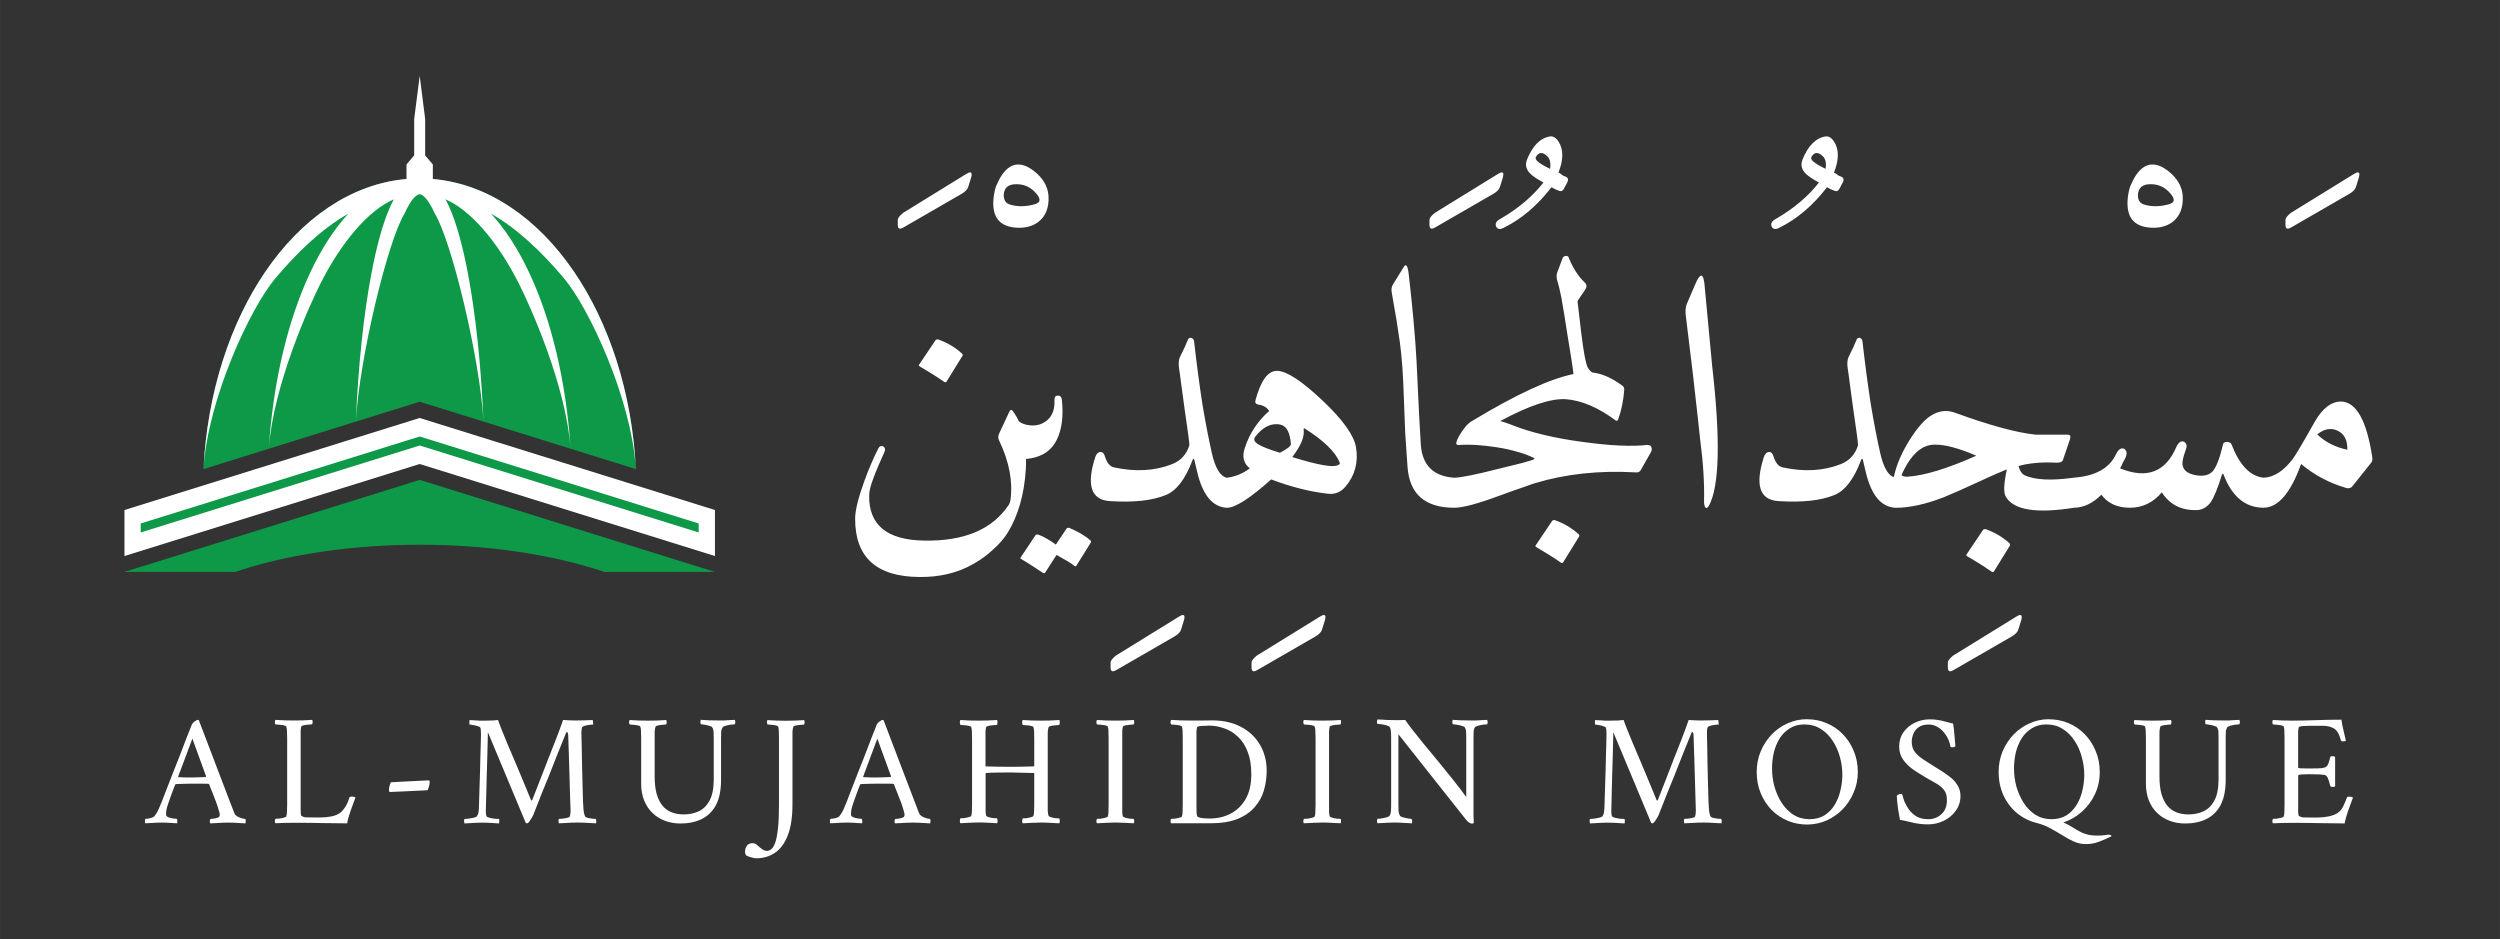 <?xml version="1.0" encoding="UTF-8" standalone="no"?>
<!-- Created with Inkscape (http://www.inkscape.org/) -->

<svg
   width="226.276"
   height="85"
   viewBox="0 0 59.869 22.49"
   version="1.1"
   id="svg5"
   inkscape:version="1.2.1 (9c6d41e410, 2022-07-14)"
   sodipodi:docname="logo.svg"
   xmlns:inkscape="http://www.inkscape.org/namespaces/inkscape"
   xmlns:sodipodi="http://sodipodi.sourceforge.net/DTD/sodipodi-0.dtd"
   xmlns="http://www.w3.org/2000/svg"
   xmlns:svg="http://www.w3.org/2000/svg"
   xmlns:rdf="http://www.w3.org/1999/02/22-rdf-syntax-ns#"
   xmlns:cc="http://creativecommons.org/ns#"
   xmlns:dc="http://purl.org/dc/elements/1.1/">
  <rect x="0" y="0" width="59.869" height="22.49" fill="#333333" stroke="none"/>
  <title
     id="title5288">Al-Mujahidin Mosque Logo</title>
  <sodipodi:namedview
     id="namedview7"
     pagecolor="#ffffff"
     bordercolor="#000000"
     borderopacity="0.25"
     inkscape:showpageshadow="2"
     inkscape:pageopacity="0.0"
     inkscape:pagecheckerboard="0"
     inkscape:deskcolor="#d1d1d1"
     inkscape:document-units="px"
     showgrid="false"
     inkscape:zoom="2.0703423"
     inkscape:cx="147.07713"
     inkscape:cy="17.388429"
     inkscape:window-width="1366"
     inkscape:window-height="709"
     inkscape:window-x="0"
     inkscape:window-y="0"
     inkscape:window-maximized="1"
     inkscape:current-layer="g1987" />
  <defs
     id="defs2" />
  <g
     inkscape:label="Layer 1"
     inkscape:groupmode="layer"
     id="layer1"
     transform="translate(-68.554,-132.843)">
    <g
       id="g1987"
       transform="matrix(1.158,0,0,1.158,-11.533,-18.521)">
      <path
         id="path4753"
         style="font-size:11.134px;font-family:'Amiri Quran';-inkscape-font-specification:'Amiri Quran, Normal';fill:#ffffff;stroke-width:2.403;stroke-opacity:0.509"
         d="m 101.24,133.531 c -0.008,-2.2e-4 -0.016,4.4e-4 -0.024,0.002 -0.203,0.032 -0.361,0.191 -0.476,0.476 -0.046,0.111 -0.021,0.212 0.076,0.304 0.055,0.051 0.143,0.108 0.262,0.173 -0.221,0.285 -0.518,0.536 -0.891,0.753 -0.087,0.046 -0.115,0.101 -0.083,0.166 0.032,0.051 0.085,0.055 0.159,0.014 0.364,-0.18 0.691,-0.458 0.981,-0.835 0.065,0.037 0.12,0.062 0.166,0.076 0.037,0.014 0.067,-2.4e-4 0.09,-0.042 l 0.069,-0.131 c 0.032,-0.06 0.021,-0.101 -0.035,-0.124 -0.018,-0.004 -0.039,-0.014 -0.062,-0.028 -0.018,-0.018 -0.046,-0.037 -0.083,-0.055 0.106,-0.267 0.106,-0.481 0,-0.642 -0.044,-0.069 -0.094,-0.104 -0.149,-0.105 z m 5.698,0 c -0.008,-2.2e-4 -0.016,4.4e-4 -0.024,0.002 -0.203,0.032 -0.362,0.191 -0.477,0.476 -0.046,0.111 -0.021,0.212 0.076,0.304 0.055,0.051 0.143,0.108 0.263,0.173 -0.221,0.285 -0.518,0.536 -0.891,0.753 -0.087,0.046 -0.115,0.101 -0.083,0.166 0.032,0.051 0.085,0.055 0.159,0.014 0.364,-0.18 0.691,-0.458 0.981,-0.835 0.065,0.037 0.12,0.062 0.166,0.076 0.037,0.014 0.067,-2.4e-4 0.09,-0.042 l 0.069,-0.131 c 0.032,-0.06 0.021,-0.101 -0.035,-0.124 -0.018,-0.004 -0.039,-0.014 -0.062,-0.028 -0.018,-0.018 -0.046,-0.037 -0.083,-0.055 0.106,-0.267 0.106,-0.481 0,-0.642 -0.044,-0.069 -0.094,-0.104 -0.149,-0.105 z m -5.908,0.345 c 0.035,-6.1e-4 0.074,0.018 0.117,0.057 0.064,0.051 0.087,0.141 0.069,0.27 -0.134,-0.064 -0.221,-0.118 -0.263,-0.159 -0.037,-0.037 -0.046,-0.067 -0.028,-0.09 0.029,-0.051 0.064,-0.077 0.104,-0.078 z m 5.698,0 c 0.035,-6.1e-4 0.074,0.018 0.117,0.057 0.064,0.051 0.088,0.141 0.069,0.27 -0.134,-0.064 -0.221,-0.118 -0.263,-0.159 -0.037,-0.037 -0.046,-0.067 -0.028,-0.09 0.029,-0.051 0.064,-0.077 0.104,-0.078 z m -16.517,0.237 c -0.147,0.003 -0.275,0.104 -0.384,0.304 -0.023,0.046 -0.046,0.095 -0.069,0.145 -0.018,0.051 -0.032,0.106 -0.041,0.166 -0.069,0.433 0.08,0.663 0.449,0.691 0.175,0.014 0.325,-0.021 0.449,-0.104 0.166,-0.12 0.242,-0.304 0.228,-0.552 -0.014,-0.198 -0.115,-0.371 -0.304,-0.518 -0.118,-0.09 -0.227,-0.134 -0.327,-0.131 z m 23.456,0 c -0.147,0.003 -0.275,0.104 -0.384,0.304 -0.023,0.046 -0.046,0.095 -0.069,0.145 -0.018,0.051 -0.032,0.106 -0.041,0.166 -0.069,0.433 0.081,0.663 0.449,0.691 0.175,0.014 0.325,-0.021 0.449,-0.104 0.166,-0.12 0.242,-0.304 0.228,-0.552 -0.014,-0.198 -0.115,-0.371 -0.304,-0.518 -0.118,-0.09 -0.227,-0.134 -0.327,-0.131 z m -24.445,0.164 c -0.02,2e-4 -0.049,0.012 -0.087,0.036 l -1.299,0.801 c -0.074,0.06 -0.11,0.108 -0.11,0.145 v 0.104 c 0,0.078 0.037,0.097 0.11,0.056 l 1.209,-0.698 c 0.078,-0.046 0.124,-0.094 0.138,-0.145 l 0.062,-0.2 c 0.017,-0.066 0.009,-0.099 -0.024,-0.099 z m 10.996,0 c -0.02,2e-4 -0.049,0.012 -0.087,0.036 l -1.299,0.801 c -0.074,0.06 -0.111,0.108 -0.111,0.145 v 0.104 c 0,0.078 0.037,0.097 0.111,0.056 l 1.209,-0.698 c 0.078,-0.046 0.124,-0.094 0.138,-0.145 l 0.062,-0.2 c 0.017,-0.066 0.009,-0.099 -0.024,-0.099 z m 17.703,0 c -0.02,2e-4 -0.049,0.012 -0.087,0.036 l -1.299,0.801 c -0.074,0.06 -0.111,0.108 -0.111,0.145 v 0.104 c 0,0.078 0.037,0.097 0.111,0.056 l 1.209,-0.698 c 0.078,-0.046 0.124,-0.094 0.138,-0.145 l 0.062,-0.2 c 0.017,-0.066 0.009,-0.099 -0.024,-0.099 z m -27.751,0.244 c 0.005,-1e-5 0.01,1.7e-4 0.016,3.2e-4 0.143,0 0.265,0.051 0.366,0.152 0.138,0.138 0.14,0.225 0.007,0.262 -0.193,0.055 -0.371,0.055 -0.532,0 -0.074,-0.028 -0.11,-0.092 -0.11,-0.193 0.009,-0.147 0.093,-0.221 0.254,-0.221 z m 23.456,0 c 0.005,-1e-5 0.01,1.7e-4 0.016,3.2e-4 0.143,0 0.265,0.051 0.366,0.152 0.138,0.138 0.14,0.225 0.006,0.262 -0.193,0.055 -0.371,0.055 -0.532,0 -0.074,-0.028 -0.11,-0.092 -0.11,-0.193 0.009,-0.147 0.093,-0.221 0.254,-0.221 z m -12.086,1.485 c -0.028,0 -0.048,0.012 -0.062,0.035 l -0.117,0.311 c -0.018,0.055 -0.014,0.122 0.014,0.2 0.014,0.037 0.039,0.145 0.076,0.324 0.032,0.18 0.074,0.433 0.124,0.76 0.037,0.216 0.064,0.387 0.083,0.511 0.018,0.124 0.03,0.205 0.035,0.242 10e-4,0.02 0.004,0.04 0.006,0.058 -0.49,0.099 -1.185,0.421 -2.085,0.964 -0.06,0.03 -0.12,0.085 -0.18,0.166 -0.037,0.051 -0.069,0.099 -0.097,0.145 -0.028,0.046 -0.048,0.095 -0.062,0.145 -0.004,0.032 0.012,0.048 0.048,0.048 0.12,-0.009 0.246,-0.009 0.38,0 0.138,0.009 0.279,0.025 0.421,0.048 0.147,0.023 0.283,0.053 0.407,0.09 0.124,0.032 0.237,0.074 0.339,0.124 0.032,0.014 0.03,0.028 -0.006,0.041 -0.004,0 -0.009,0.002 -0.014,0.007 -0.004,0 -0.011,0.002 -0.021,0.006 -0.009,0.004 -0.074,0.023 -0.193,0.056 -0.115,0.028 -0.283,0.069 -0.504,0.124 -0.451,0.115 -0.748,0.175 -0.891,0.18 -0.002,5e-5 -0.003,2.3e-4 -0.005,3.2e-4 -6.18e-4,-5e-5 -0.001,-2.7e-4 -0.002,-3.2e-4 -0.428,-0.028 -0.659,-0.253 -0.691,-0.677 -0.004,-0.101 -0.016,-0.297 -0.034,-0.587 -0.014,-0.29 -0.032,-0.675 -0.055,-1.153 -0.028,-0.507 -0.083,-1.117 -0.166,-1.83 -0.014,-0.097 -0.032,-0.145 -0.055,-0.145 -0.014,-0.004 -0.03,0.009 -0.048,0.041 l -0.221,0.359 c -0.028,0.046 -0.035,0.103 -0.021,0.172 0.069,0.378 0.124,0.716 0.166,1.015 0.041,0.295 0.069,0.682 0.083,1.161 0.009,0.239 0.018,0.479 0.028,0.718 0.014,0.235 0.03,0.469 0.048,0.704 0.041,0.562 0.364,0.843 0.967,0.843 0.175,0 0.486,-0.083 0.932,-0.249 0.226,-0.083 0.401,-0.145 0.525,-0.186 0.124,-0.046 0.198,-0.071 0.221,-0.076 0.626,-0.189 1.315,-0.263 2.065,-0.221 0.055,0.009 0.095,-0.009 0.118,-0.055 l 0.207,-0.366 c 0.018,-0.037 0.021,-0.071 0.006,-0.104 -0.014,-0.032 -0.041,-0.046 -0.083,-0.042 -0.322,0.037 -0.767,0.016 -1.333,-0.062 -0.281,-0.037 -0.548,-0.085 -0.801,-0.145 -0.253,-0.06 -0.488,-0.133 -0.704,-0.221 -0.071,-0.026 -0.138,-0.049 -0.203,-0.066 0.594,-0.32 1.046,-0.471 1.356,-0.452 0.322,0.023 0.668,0.17 1.036,0.442 0.018,0.014 0.034,0.004 0.048,-0.028 0.065,-0.175 0.106,-0.375 0.124,-0.601 0.004,-0.037 -0.007,-0.067 -0.035,-0.09 -0.193,-0.143 -0.375,-0.23 -0.545,-0.263 h -3.3e-4 c -0.024,-0.005 -0.05,-0.009 -0.076,-0.012 -0.032,-0.014 -0.064,-0.047 -0.096,-0.099 -0.042,-0.074 -0.087,-0.317 -0.138,-0.732 -0.023,-0.207 -0.041,-0.364 -0.055,-0.47 -0.014,-0.111 -0.021,-0.168 -0.021,-0.173 0,-0.004 0.025,-0.044 0.076,-0.117 0.023,-0.037 0.044,-0.067 0.062,-0.09 0.018,-0.028 0.032,-0.051 0.041,-0.069 0.018,-0.042 0.006,-0.081 -0.035,-0.117 -0.129,-0.124 -0.237,-0.292 -0.324,-0.504 -0.004,-0.028 -0.025,-0.041 -0.062,-0.041 z m 2.799,0.407 c -0.031,0.002 -0.071,0.06 -0.119,0.173 l -0.172,0.4 c -0.028,0.065 -0.037,0.143 -0.028,0.235 l 0.152,1.25 c 0.097,0.856 0.145,1.294 0.145,1.312 0.065,0.483 0.092,0.919 0.083,1.305 0,0.055 0.009,0.094 0.028,0.117 0.018,0.028 0.044,0.014 0.076,-0.041 0.216,-0.41 0.237,-1.377 0.062,-2.901 l -0.159,-1.692 c -0.014,-0.108 -0.036,-0.161 -0.067,-0.159 z m -10.56,1.284 c -0.026,4.8e-4 -0.045,0.017 -0.057,0.049 -0.014,0.037 -0.035,0.085 -0.062,0.145 -0.028,0.055 -0.06,0.122 -0.097,0.2 -0.028,0.055 -0.034,0.134 -0.021,0.235 0.009,0.051 0.023,0.15 0.041,0.297 0.018,0.143 0.044,0.329 0.076,0.559 0.069,0.465 0.101,0.712 0.097,0.739 -0.06,0.189 -0.177,0.318 -0.352,0.387 -0.359,0.143 -0.762,0.166 -1.209,0.069 -0.083,-0.018 -0.145,-0.094 -0.186,-0.228 -0.018,-0.065 -0.051,-0.094 -0.097,-0.09 -0.046,0.004 -0.081,0.041 -0.104,0.11 -0.184,0.576 -0.085,0.877 0.297,0.905 0.493,0.032 0.88,-0.009 1.161,-0.124 0.221,-0.087 0.405,-0.327 0.553,-0.718 0.014,-0.042 0.028,-0.043 0.041,-0.006 l 0.014,0.062 c 0.009,0.037 0.023,0.094 0.041,0.172 0.111,0.484 0.316,0.735 0.615,0.753 0.175,0 0.481,-0.196 0.918,-0.587 0.414,0.157 0.808,0.256 1.181,0.297 0.143,0.014 0.263,-0.037 0.359,-0.152 0.193,-0.23 0.265,-0.5 0.214,-0.808 -0.041,-0.249 -0.272,-0.571 -0.691,-0.967 -0.424,-0.401 -0.734,-0.606 -0.932,-0.615 -0.193,-0.009 -0.345,0.193 -0.456,0.608 -0.014,0.051 0.007,0.081 0.062,0.09 0.101,0.014 0.175,0.058 0.221,0.131 -0.239,0.212 -0.408,0.467 -0.504,0.767 -0.06,0.18 -0.025,0.32 0.104,0.421 -0.143,0.106 -0.301,0.171 -0.476,0.194 -0.138,-0.032 -0.242,-0.205 -0.311,-0.518 -0.064,-0.285 -0.129,-0.619 -0.193,-1.002 -0.06,-0.387 -0.118,-0.822 -0.173,-1.305 -0.005,-0.037 -0.025,-0.06 -0.062,-0.069 -0.004,-5.8e-4 -0.008,-6.2e-4 -0.012,-6.2e-4 z m 13.828,0 c -0.026,4.8e-4 -0.045,0.017 -0.057,0.049 -0.014,0.037 -0.035,0.085 -0.062,0.145 -0.028,0.055 -0.06,0.122 -0.097,0.2 -0.028,0.055 -0.035,0.134 -0.021,0.235 0.009,0.051 0.023,0.15 0.041,0.297 0.018,0.143 0.044,0.329 0.076,0.559 0.069,0.465 0.101,0.712 0.097,0.739 -0.06,0.189 -0.177,0.318 -0.352,0.387 -0.359,0.143 -0.762,0.166 -1.209,0.069 -0.083,-0.018 -0.145,-0.094 -0.187,-0.228 -0.018,-0.065 -0.051,-0.094 -0.097,-0.09 -0.046,0.004 -0.081,0.041 -0.104,0.11 -0.184,0.576 -0.085,0.877 0.297,0.905 0.493,0.032 0.879,-0.009 1.16,-0.124 0.221,-0.087 0.405,-0.327 0.553,-0.718 0.014,-0.042 0.028,-0.043 0.041,-0.006 l 0.014,0.062 c 0.009,0.037 0.023,0.094 0.041,0.172 0.111,0.484 0.316,0.735 0.615,0.753 0.295,0 0.631,-0.074 1.008,-0.221 0.189,-0.078 0.428,-0.184 0.718,-0.318 0.147,-0.069 0.269,-0.124 0.366,-0.166 0.097,-0.042 0.168,-0.071 0.214,-0.09 -0.065,0.299 -0.071,0.488 -0.021,0.566 0.161,0.276 0.631,0.352 1.409,0.228 3.4e-4,-7e-5 6.2e-4,-2.5e-4 10e-4,-3.2e-4 0.2,-0.002 0.388,-0.092 0.566,-0.269 0.134,0.18 0.329,0.269 0.587,0.269 0.262,0 0.484,-0.106 0.663,-0.318 0.166,0.258 0.412,0.38 0.739,0.366 0.106,-0.009 0.196,-0.062 0.269,-0.159 0.069,-0.097 0.147,-0.288 0.235,-0.573 0.014,-0.028 0.025,-0.028 0.034,0 0.174,0.453 0.447,0.68 0.821,0.684 0.002,2e-5 0.006,0 0.008,0 0.001,-2e-5 0.002,-3e-4 0.003,-3.2e-4 0.3,-0.006 0.557,-0.308 0.771,-0.905 0.272,0.23 0.585,0.396 0.939,0.498 0.055,0.014 0.099,-0.002 0.131,-0.048 l 0.38,-0.477 c 0.023,-0.028 0.03,-0.067 0.021,-0.117 -0.115,-0.755 -0.329,-1.137 -0.642,-1.147 h -3.3e-4 c -0.207,1.5e-4 -0.391,0.143 -0.552,0.428 -0.235,0.419 -0.385,0.672 -0.449,0.76 -0.192,0.251 -0.393,0.38 -0.603,0.387 -0.275,-0.028 -0.496,-0.256 -0.661,-0.683 -0.014,-0.037 -0.046,-0.056 -0.097,-0.056 -0.051,0 -0.078,0.019 -0.083,0.056 -0.069,0.295 -0.143,0.481 -0.221,0.559 -0.078,0.078 -0.198,0.101 -0.359,0.069 -0.157,-0.032 -0.242,-0.104 -0.256,-0.214 -0.009,-0.06 0.014,-0.163 0.069,-0.311 0.023,-0.06 0.021,-0.106 -0.007,-0.138 -0.028,-0.032 -0.06,-0.041 -0.097,-0.028 -0.032,0.014 -0.062,0.048 -0.09,0.104 -0.221,0.525 -0.61,0.675 -1.167,0.449 0.023,-0.037 0.041,-0.074 0.055,-0.111 0.018,-0.037 0.037,-0.071 0.055,-0.104 0.032,-0.069 0.035,-0.122 0.007,-0.159 -0.028,-0.037 -0.06,-0.048 -0.097,-0.035 -0.037,0.014 -0.069,0.048 -0.097,0.104 h -3.2e-4 c -0.134,0.299 -0.428,0.465 -0.884,0.498 -0.009,0.001 -0.018,0.002 -0.026,0.004 -0.443,0.059 -0.771,0.042 -0.982,-0.052 -0.06,-0.028 -0.103,-0.092 -0.131,-0.193 0.092,-0.028 0.205,-0.048 0.339,-0.062 0.134,-0.014 0.285,-0.016 0.456,-0.007 0.069,0 0.11,-0.018 0.124,-0.055 l 0.145,-0.428 c 0.023,-0.065 0.006,-0.097 -0.048,-0.097 h -0.663 c -0.396,-0.042 -0.953,-0.193 -1.672,-0.456 -0.157,-0.055 -0.309,-0.041 -0.456,0.042 -0.147,0.078 -0.306,0.253 -0.477,0.525 -0.161,0.258 -0.267,0.502 -0.318,0.732 -0.004,0.013 -0.009,0.025 -0.013,0.037 -0.122,-0.051 -0.214,-0.22 -0.278,-0.507 -0.065,-0.285 -0.129,-0.619 -0.193,-1.002 -0.06,-0.387 -0.118,-0.822 -0.173,-1.305 -0.004,-0.037 -0.025,-0.06 -0.062,-0.069 -0.004,-5.8e-4 -0.008,-6.2e-4 -0.012,-6.2e-4 z m -19.064,0.034 c -0.017,0 -0.029,0.005 -0.036,0.015 l -0.338,0.504 c -0.014,0.014 -0.009,0.028 0.014,0.041 0.147,0.087 0.26,0.157 0.338,0.207 0.078,0.051 0.127,0.083 0.145,0.097 0.032,0.028 0.055,0.03 0.069,0.007 l 0.325,-0.525 c 0.014,-0.018 0.011,-0.037 -0.007,-0.055 -0.143,-0.129 -0.306,-0.226 -0.49,-0.29 -0.007,-0.001 -0.013,-0.002 -0.019,-0.002 z m 2.492,1.162 c -0.046,0 -0.069,0.03 -0.069,0.09 0.009,0.184 -0.039,0.322 -0.145,0.415 -0.101,0.087 -0.221,0.124 -0.359,0.11 -0.097,-0.01 -0.174,-0.037 -0.232,-0.083 -0.036,-0.078 -0.078,-0.15 -0.127,-0.214 -0.028,-0.037 -0.053,-0.028 -0.076,0.028 l -0.207,0.442 c -0.023,0.055 -0.021,0.106 0.007,0.152 0.207,0.437 0.283,0.847 0.228,1.229 -0.009,0.042 -0.02,0.071 -0.034,0.09 -0.341,0.511 -0.928,0.757 -1.761,0.739 -0.76,-0.014 -1.135,-0.324 -1.126,-0.932 0,-0.083 0.027,-0.198 0.083,-0.346 0.055,-0.152 0.134,-0.338 0.235,-0.559 0.014,-0.037 0.014,-0.064 0,-0.083 -0.014,-0.023 -0.032,-0.035 -0.055,-0.035 -0.032,0 -0.055,0.014 -0.069,0.041 -0.051,0.097 -0.101,0.205 -0.152,0.325 -0.051,0.115 -0.101,0.244 -0.152,0.387 -0.12,0.336 -0.18,0.587 -0.18,0.753 0,0.797 0.444,1.197 1.333,1.202 0.419,0.004 0.79,-0.085 1.112,-0.27 0.161,-0.092 0.299,-0.193 0.415,-0.304 0.12,-0.106 0.219,-0.221 0.297,-0.345 0.216,-0.355 0.341,-0.792 0.373,-1.312 0.004,-0.072 0.005,-0.142 0.004,-0.209 0.028,-0.002 0.056,-0.006 0.085,-0.012 0.262,-0.042 0.446,-0.17 0.552,-0.387 0.106,-0.216 0.14,-0.493 0.104,-0.829 -0.005,-0.055 -0.032,-0.083 -0.083,-0.083 z m 4.522,0.59 c 0.028,5.1e-4 0.057,0.004 0.085,0.011 0.124,0.028 0.196,0.161 0.214,0.401 0,0.042 -0.076,0.101 -0.228,0.18 -0.226,-0.069 -0.378,-0.129 -0.456,-0.18 -0.078,-0.051 -0.094,-0.104 -0.048,-0.159 0.136,-0.171 0.28,-0.255 0.432,-0.252 z m 0.573,0.086 c 0.004,-1e-5 0.01,0.003 0.017,0.008 0.387,0.244 0.626,0.477 0.718,0.698 0.009,0.023 -0.003,0.041 -0.035,0.055 -0.097,0.055 -0.412,3e-5 -0.946,-0.166 0.18,-0.235 0.258,-0.426 0.235,-0.573 0,-0.014 0.004,-0.022 0.011,-0.022 z m 21.217,0.015 c 0.052,-0.001 0.104,0.01 0.156,0.035 0.138,0.065 0.205,0.196 0.2,0.394 -0.253,-0.055 -0.46,-0.161 -0.622,-0.318 0.089,-0.072 0.178,-0.109 0.265,-0.111 z m -8.165,0.323 c 0.206,-0.002 0.489,0.074 0.848,0.229 -0.599,0.267 -1.075,0.412 -1.43,0.435 -0.055,0 -0.094,-0.012 -0.117,-0.035 0.147,-0.332 0.32,-0.532 0.518,-0.601 0.052,-0.018 0.112,-0.028 0.181,-0.029 z m -7.887,1.561 c -0.017,1e-5 -0.029,0.005 -0.036,0.015 l -0.339,0.504 c -0.014,0.014 -0.009,0.028 0.014,0.041 0.147,0.087 0.26,0.157 0.339,0.207 0.078,0.051 0.127,0.083 0.145,0.097 0.032,0.028 0.055,0.03 0.069,0.007 l 0.325,-0.525 c 0.014,-0.018 0.012,-0.037 -0.006,-0.055 -0.143,-0.129 -0.306,-0.226 -0.49,-0.29 -0.007,-0.001 -0.013,-0.002 -0.019,-0.002 z m -10.043,0.159 c -0.017,1e-5 -0.029,0.006 -0.036,0.016 l -0.221,0.331 c -0.055,-0.042 -0.115,-0.081 -0.18,-0.118 -0.06,-0.037 -0.124,-0.067 -0.193,-0.09 -0.023,-0.004 -0.039,-3e-5 -0.048,0.014 l -0.304,0.456 c -0.014,0.014 -0.011,0.025 0.007,0.035 0.129,0.078 0.228,0.141 0.297,0.187 0.074,0.046 0.12,0.076 0.138,0.09 0.028,0.023 0.048,0.025 0.062,0.006 l 0.235,-0.366 c 0.106,0.06 0.186,0.106 0.242,0.138 0.06,0.037 0.096,0.062 0.11,0.076 0.028,0.023 0.046,0.028 0.055,0.014 l 0.297,-0.477 c 0.014,-0.018 0.012,-0.037 -0.007,-0.055 -0.064,-0.055 -0.134,-0.104 -0.207,-0.145 -0.074,-0.042 -0.15,-0.078 -0.228,-0.111 -0.007,-0.001 -0.013,-0.002 -0.019,-0.002 z m 18.953,0.028 c -0.017,1e-5 -0.029,0.006 -0.036,0.016 l -0.339,0.504 c -0.014,0.014 -0.009,0.028 0.014,0.041 0.147,0.087 0.26,0.156 0.339,0.207 0.078,0.051 0.127,0.083 0.145,0.097 0.032,0.028 0.056,0.03 0.069,0.006 l 0.324,-0.525 c 0.014,-0.018 0.012,-0.037 -0.006,-0.056 -0.143,-0.129 -0.306,-0.225 -0.491,-0.29 -0.007,-0.001 -0.013,-0.002 -0.019,-0.002 z m -16.582,1.775 c -0.02,2.2e-4 -0.049,0.012 -0.087,0.037 l -1.298,0.801 c -0.074,0.06 -0.111,0.108 -0.111,0.145 v 0.104 c 0,0.078 0.037,0.097 0.111,0.056 l 1.209,-0.698 c 0.078,-0.046 0.124,-0.095 0.138,-0.145 l 0.062,-0.2 c 0.017,-0.066 0.009,-0.099 -0.024,-0.099 z m 2.915,0 c -0.02,2.2e-4 -0.049,0.012 -0.087,0.037 l -1.298,0.801 c -0.074,0.06 -0.111,0.108 -0.111,0.145 v 0.104 c 0,0.078 0.037,0.097 0.111,0.056 l 1.209,-0.698 c 0.078,-0.046 0.124,-0.095 0.138,-0.145 l 0.062,-0.2 c 0.017,-0.066 0.009,-0.099 -0.024,-0.099 z m 14.401,0 c -0.02,2.2e-4 -0.049,0.012 -0.087,0.037 l -1.299,0.801 c -0.074,0.06 -0.111,0.108 -0.111,0.145 v 0.104 c 0,0.078 0.037,0.097 0.111,0.056 l 1.209,-0.698 c 0.078,-0.046 0.124,-0.095 0.138,-0.145 l 0.062,-0.2 c 0.017,-0.066 0.009,-0.099 -0.024,-0.099 z" />
      <g
         id="g4836"
         transform="matrix(0.62,0,0,0.62,35.24,59.861)"
         style="stroke-width:1.392">
        <path
           id="path4706"
           style="color:#000000;fill:#0e9948;fill-opacity:1;stroke-width:1.392"
           d="m 68.708,120.208 c -0.147,0 -0.291,0.013 -0.434,0.037 -1.854,0.158 -3.51,1.323 -4.713,3.086 -1.178,1.726 -1.937,4.032 -2.066,6.591 l 7.212,-2.248 7.213,2.248 c -0.129,-2.559 -0.89,-4.865 -2.068,-6.591 -1.203,-1.763 -2.857,-2.928 -4.71,-3.086 -0.143,-0.024 -0.288,-0.037 -0.435,-0.037 z" />
        <path
           id="path4708"
           style="font-variation-settings:normal;fill:#ffffff;fill-opacity:1;stroke:none;stroke-width:0.736;stroke-linecap:butt;stroke-linejoin:miter;stroke-miterlimit:4;stroke-dasharray:none;stroke-dashoffset:0;stroke-opacity:1;stop-color:#000000"
           d="m 68.708,116.806 -0.184,1.438 v 1.214 l -0.256,0.303 v 0.484 c -1.851,0.16 -3.503,1.325 -4.705,3.086 -1.178,1.726 -1.939,4.032 -2.068,6.591 0.152,-2.383 1.583,-5.396 2.392,-6.356 0.758,-0.899 1.566,-1.668 2.44,-2.163 -0.477,0.517 -0.903,1.182 -1.266,1.953 -0.739,1.569 -1.237,3.61 -1.388,5.886 0.159,-2.132 1.347,-4.764 1.738,-5.534 0.681,-1.339 1.573,-2.412 2.435,-2.785 -0.044,0.081 -0.086,0.168 -0.128,0.261 -0.244,0.549 -0.451,1.312 -0.627,2.248 -0.251,1.334 -0.431,3.021 -0.514,4.905 0.125,-2.158 1.075,-6.047 1.625,-6.938 0.107,-0.242 0.218,-0.421 0.313,-0.523 0.095,-0.103 0.154,-0.121 0.192,-0.121 0.037,0 0.097,0.018 0.192,0.121 0.095,0.103 0.205,0.282 0.313,0.523 0.55,0.891 1.499,4.779 1.625,6.938 -0.083,-1.884 -0.263,-3.571 -0.514,-4.905 -0.176,-0.936 -0.383,-1.699 -0.627,-2.248 -0.041,-0.093 -0.084,-0.18 -0.128,-0.261 0.862,0.374 1.754,1.446 2.435,2.785 0.391,0.77 1.579,3.402 1.738,5.534 -0.15,-2.275 -0.648,-4.317 -1.388,-5.886 -0.363,-0.771 -0.789,-1.436 -1.266,-1.953 0.874,0.495 1.683,1.264 2.44,2.163 0.809,0.96 2.24,3.973 2.392,6.356 -0.129,-2.559 -0.89,-4.865 -2.068,-6.591 -1.202,-1.761 -2.854,-2.925 -4.705,-3.086 v -0.484 l -0.256,-0.303 v -1.214 z m 0,11.411 -9.848,3.07 v 1.535 l 9.848,-3.07 9.848,3.07 v -1.535 z" />
        <path
           id="path4714"
           style="font-variation-settings:normal;fill:#0e9948;fill-opacity:1;stroke:none;stroke-width:0.736;stroke-linecap:butt;stroke-linejoin:miter;stroke-miterlimit:4;stroke-dasharray:none;stroke-dashoffset:0;stroke-opacity:1;stop-color:#000000"
           d="m 68.708,128.835 -9.307,2.901 v 0.3 l 9.307,-2.901 9.306,2.901 v -0.3 z m 0,1.447 -9.848,3.07 h 3.695 a 9.792,4.074 0 0 1 6.154,-0.907 9.792,4.074 0 0 1 6.161,0.907 h 3.688 z" />
      </g>
      <path
         id="path4838"
         style="font-size:5.31px;font-family:'Amiri Quran';-inkscape-font-specification:'Amiri Quran, Normal';letter-spacing:0.794px;fill:#ffffff;stroke-width:0.457"
         d="m 106.529,145.585 c -0.141,0 -0.275,0.028 -0.402,0.086 -0.125,0.055 -0.236,0.133 -0.332,0.234 -0.094,0.099 -0.169,0.214 -0.224,0.346 -0.055,0.132 -0.082,0.274 -0.082,0.425 0,0.158 0.027,0.304 0.082,0.438 0.055,0.132 0.13,0.247 0.224,0.346 0.097,0.097 0.207,0.171 0.332,0.224 0.127,0.053 0.261,0.079 0.402,0.079 0.143,0 0.277,-0.028 0.402,-0.082 0.127,-0.057 0.239,-0.135 0.336,-0.234 0.097,-0.101 0.172,-0.216 0.227,-0.346 0.057,-0.132 0.086,-0.274 0.086,-0.425 0,-0.16 -0.029,-0.306 -0.086,-0.438 -0.055,-0.134 -0.131,-0.249 -0.227,-0.346 -0.097,-0.099 -0.209,-0.175 -0.336,-0.227 -0.125,-0.053 -0.259,-0.079 -0.402,-0.079 z m 5.004,0 c -0.141,0 -0.275,0.028 -0.402,0.086 -0.125,0.055 -0.236,0.133 -0.333,0.234 -0.094,0.099 -0.169,0.214 -0.224,0.346 -0.055,0.132 -0.082,0.274 -0.082,0.425 0,0.178 0.034,0.34 0.102,0.488 0.068,0.145 0.162,0.267 0.28,0.365 0.119,0.097 0.252,0.164 0.402,0.201 0.105,0.026 0.201,0.064 0.287,0.112 0.088,0.048 0.171,0.097 0.25,0.145 0.079,0.051 0.157,0.093 0.234,0.128 0.079,0.035 0.162,0.053 0.247,0.053 0.099,0 0.19,-0.017 0.273,-0.049 0.086,-0.031 0.172,-0.069 0.26,-0.115 0,-0.004 -6.3e-4,-0.008 -0.003,-0.01 -0.004,-0.006 -0.013,-0.012 -0.027,-0.016 -0.011,-0.004 -0.022,-0.006 -0.033,-0.006 -0.011,0.002 -0.036,0.005 -0.076,0.01 -0.037,0.006 -0.088,0.01 -0.151,0.01 -0.084,0 -0.154,-0.008 -0.211,-0.023 -0.055,-0.013 -0.106,-0.033 -0.152,-0.059 -0.046,-0.024 -0.095,-0.053 -0.148,-0.086 -0.053,-0.033 -0.117,-0.068 -0.194,-0.105 0.143,-0.046 0.27,-0.12 0.382,-0.221 0.114,-0.101 0.204,-0.222 0.27,-0.363 0.066,-0.141 0.099,-0.293 0.099,-0.458 0,-0.16 -0.029,-0.306 -0.086,-0.438 -0.055,-0.134 -0.131,-0.249 -0.227,-0.346 -0.097,-0.099 -0.209,-0.175 -0.336,-0.227 -0.125,-0.053 -0.259,-0.079 -0.402,-0.079 z m -2.466,0.003 c -0.108,0 -0.21,0.023 -0.306,0.069 -0.097,0.046 -0.176,0.112 -0.237,0.197 -0.059,0.084 -0.089,0.182 -0.089,0.297 0,0.108 0.03,0.201 0.089,0.28 0.059,0.079 0.132,0.148 0.217,0.207 0.088,0.057 0.172,0.11 0.254,0.158 0.075,0.042 0.144,0.081 0.208,0.119 0.066,0.037 0.119,0.081 0.158,0.132 0.042,0.051 0.062,0.121 0.062,0.211 0,0.125 -0.038,0.223 -0.115,0.293 -0.077,0.068 -0.167,0.102 -0.27,0.102 -0.097,0 -0.178,-0.019 -0.244,-0.056 -0.064,-0.04 -0.116,-0.088 -0.158,-0.145 -0.04,-0.057 -0.07,-0.112 -0.092,-0.165 -0.02,-0.055 -0.033,-0.098 -0.04,-0.129 -0.004,-0.02 -0.017,-0.029 -0.036,-0.029 -0.015,0 -0.031,0.004 -0.046,0.013 -0.013,0.006 -0.025,0.015 -0.036,0.026 0,0.013 0.002,0.047 0.006,0.102 0.006,0.055 0.014,0.119 0.023,0.191 0.011,0.072 0.023,0.141 0.036,0.204 0.079,0.015 0.168,0.035 0.267,0.059 0.101,0.024 0.205,0.036 0.313,0.036 0.114,0 0.222,-0.024 0.323,-0.072 0.103,-0.051 0.187,-0.12 0.25,-0.208 0.066,-0.09 0.099,-0.193 0.099,-0.309 0,-0.079 -0.019,-0.149 -0.056,-0.211 -0.037,-0.064 -0.086,-0.12 -0.145,-0.168 -0.059,-0.048 -0.121,-0.092 -0.185,-0.132 -0.064,-0.04 -0.122,-0.076 -0.174,-0.109 -0.07,-0.046 -0.141,-0.091 -0.211,-0.135 -0.068,-0.044 -0.125,-0.094 -0.171,-0.151 -0.044,-0.057 -0.066,-0.129 -0.066,-0.214 0,-0.053 0.011,-0.107 0.033,-0.162 0.022,-0.055 0.058,-0.101 0.109,-0.138 0.051,-0.037 0.12,-0.056 0.208,-0.056 0.068,0 0.128,0.017 0.181,0.049 0.055,0.031 0.101,0.07 0.138,0.119 0.04,0.048 0.07,0.099 0.092,0.152 0.022,0.053 0.035,0.099 0.039,0.138 0.009,0.009 0.021,0.013 0.036,0.013 0.011,0 0.025,-0.002 0.043,-0.006 0.018,-0.006 0.025,-0.015 0.023,-0.026 -0.002,-0.044 -0.008,-0.11 -0.017,-0.198 -0.006,-0.09 -0.016,-0.177 -0.029,-0.26 -0.07,-0.018 -0.13,-0.033 -0.178,-0.046 -0.046,-0.013 -0.092,-0.023 -0.138,-0.029 -0.044,-0.009 -0.1,-0.013 -0.168,-0.013 z m -11.421,0.003 c -0.004,0.009 -0.008,0.022 -0.01,0.039 -0.003,0.018 0.001,0.035 0.01,0.053 0.013,0 0.038,0.002 0.076,0.006 0.037,0.004 0.074,0.012 0.109,0.023 0.037,0.009 0.059,0.02 0.066,0.033 0.016,0.024 0.024,0.052 0.026,0.082 0.004,0.031 0.006,0.077 0.006,0.138 v 1.397 c 0,0.061 -0.002,0.108 -0.006,0.139 -0.002,0.029 -0.011,0.055 -0.026,0.079 -0.006,0.013 -0.029,0.025 -0.066,0.036 -0.035,0.009 -0.071,0.017 -0.109,0.023 -0.037,0.004 -0.062,0.006 -0.076,0.006 -0.009,0.018 -0.012,0.035 -0.01,0.053 0.003,0.018 0.006,0.031 0.01,0.039 0.051,-0.002 0.091,-0.005 0.122,-0.006 0.033,-0.002 0.066,-0.004 0.099,-0.006 0.035,-0.002 0.077,-0.003 0.125,-0.003 0.07,0 0.133,0.002 0.188,0.006 0.055,0.002 0.114,0.005 0.178,0.01 0.004,-0.011 0.006,-0.026 0.006,-0.046 0,-0.02 -0.004,-0.035 -0.013,-0.046 -0.018,0 -0.045,-0.003 -0.082,-0.01 -0.035,-0.006 -0.069,-0.014 -0.102,-0.023 -0.031,-0.011 -0.05,-0.022 -0.056,-0.033 -0.015,-0.026 -0.025,-0.055 -0.029,-0.086 -0.002,-0.033 -0.003,-0.078 -0.003,-0.135 v -1.463 l 1.404,1.773 c 0.024,0.029 0.046,0.048 0.066,0.059 0.022,0.011 0.037,0.016 0.046,0.016 0.004,0 0.012,-0.001 0.023,-0.003 0.011,-0.002 0.018,-0.008 0.02,-0.016 -0.002,-0.057 -0.005,-0.106 -0.006,-0.148 v -0.135 -0.161 -1.308 c 0,-0.061 0.001,-0.107 0.003,-0.138 0.003,-0.031 0.011,-0.058 0.026,-0.082 0.009,-0.013 0.031,-0.024 0.066,-0.033 0.035,-0.011 0.071,-0.019 0.109,-0.023 0.04,-0.004 0.066,-0.006 0.079,-0.006 0.009,-0.018 0.012,-0.035 0.01,-0.053 -0.003,-0.018 -0.006,-0.031 -0.01,-0.039 -0.048,0.002 -0.09,0.004 -0.125,0.006 -0.033,0.002 -0.066,0.005 -0.099,0.006 h -0.122 c -0.07,0 -0.134,-0.001 -0.191,-0.003 -0.055,-0.004 -0.114,-0.008 -0.178,-0.01 -0.003,0.009 -0.005,0.024 -0.006,0.046 0,0.02 0.004,0.035 0.013,0.046 0.018,0 0.044,0.003 0.079,0.01 0.037,0.004 0.073,0.012 0.105,0.023 0.033,0.009 0.053,0.018 0.059,0.029 0.018,0.026 0.027,0.056 0.029,0.089 0.002,0.033 0.003,0.078 0.003,0.135 v 1.219 c -0.07,-0.099 -0.154,-0.208 -0.25,-0.329 -0.097,-0.123 -0.197,-0.247 -0.3,-0.373 -0.103,-0.125 -0.203,-0.246 -0.3,-0.362 -0.097,-0.119 -0.181,-0.224 -0.254,-0.316 -0.072,-0.092 -0.125,-0.164 -0.158,-0.214 -0.022,0.002 -0.056,0.003 -0.102,0.003 h -0.141 v -6.2e-4 c -0.053,0 -0.102,-6.2e-4 -0.148,-0.003 -0.046,-0.004 -0.106,-0.008 -0.181,-0.01 z m 19.938,0.004 c -0.173,0 -0.351,0.003 -0.534,0.01 -0.182,0.006 -0.349,0.01 -0.501,0.01 l -3.1e-4,-6.2e-4 c -0.061,0 -0.124,-0.001 -0.188,-0.003 -0.064,-0.004 -0.129,-0.008 -0.195,-0.01 -0.009,0.009 -0.013,0.024 -0.013,0.046 0.002,0.022 0.006,0.037 0.013,0.046 0.013,0 0.037,0.002 0.072,0.006 0.035,0.002 0.068,0.006 0.099,0.013 0.033,0.006 0.051,0.017 0.052,0.03 0.009,0.026 0.013,0.062 0.013,0.105 0.002,0.042 0.003,0.087 0.003,0.135 v 1.374 c 0,0.048 -0.001,0.093 -0.003,0.135 0,0.042 -0.004,0.076 -0.013,0.102 -0.002,0.011 -0.02,0.021 -0.052,0.029 -0.031,0.009 -0.064,0.015 -0.099,0.02 -0.035,0.002 -0.059,0.003 -0.072,0.003 -0.006,0.009 -0.011,0.024 -0.013,0.046 0,0.022 0.004,0.037 0.013,0.046 0.064,0 0.125,-0.002 0.185,-0.006 0.059,-0.002 0.126,-0.003 0.201,-0.003 0.215,0 0.408,0.002 0.58,0.006 0.171,0.004 0.344,0.006 0.517,0.006 0.011,-0.07 0.034,-0.155 0.069,-0.254 0.037,-0.099 0.072,-0.192 0.102,-0.28 -0.013,-0.013 -0.04,-0.02 -0.079,-0.02 -0.026,0 -0.042,0.006 -0.046,0.02 -0.026,0.068 -0.053,0.132 -0.082,0.191 -0.029,0.057 -0.068,0.101 -0.119,0.132 -0.044,0.029 -0.103,0.05 -0.178,0.066 -0.075,0.015 -0.15,0.023 -0.227,0.023 h -0.155 c -0.068,0 -0.119,-6.2e-4 -0.152,-0.003 -0.031,-0.004 -0.057,-0.014 -0.079,-0.03 -0.009,-0.006 -0.014,-0.034 -0.016,-0.082 v -0.119 -0.02 -0.613 c 0,-0.011 0.013,-0.018 0.04,-0.02 0.026,-0.004 0.057,-0.006 0.092,-0.006 0.037,-0.002 0.07,-0.003 0.099,-0.003 0.042,0 0.086,0.001 0.132,0.003 0.048,0 0.092,0.002 0.132,0.006 0.04,0.002 0.065,0.008 0.076,0.017 0.011,0.006 0.02,0.015 0.026,0.026 0.009,0.009 0.018,0.028 0.026,0.056 0.011,0.026 0.024,0.07 0.04,0.132 0.006,0.015 0.023,0.023 0.049,0.023 0.026,0 0.044,-0.004 0.052,-0.013 v -0.606 c -0.011,-0.011 -0.029,-0.016 -0.056,-0.016 -0.029,0 -0.044,0.008 -0.046,0.023 -0.013,0.053 -0.025,0.094 -0.036,0.125 -0.011,0.031 -0.026,0.054 -0.046,0.069 -0.02,0.015 -0.052,0.025 -0.096,0.03 -0.042,0.004 -0.101,0.006 -0.178,0.006 h -0.168 c -0.035,0 -0.067,-0.001 -0.096,-0.003 -0.029,-0.002 -0.043,-0.008 -0.043,-0.016 v -0.6 -0.036 -0.109 c 0.002,-0.035 0.006,-0.064 0.013,-0.086 0.004,-0.011 0.022,-0.019 0.052,-0.023 0.031,-0.004 0.064,-0.006 0.099,-0.006 0.035,-0.002 0.059,-0.003 0.072,-0.003 h 0.277 c 0.086,0 0.16,0.018 0.224,0.053 0.064,0.035 0.113,0.118 0.148,0.247 0.002,0.015 0.017,0.023 0.046,0.023 0.026,0 0.045,-0.006 0.056,-0.017 -0.015,-0.072 -0.032,-0.143 -0.049,-0.211 -0.018,-0.068 -0.032,-0.142 -0.043,-0.224 z m -44.33,0.003 c -0.015,0 -0.038,0.011 -0.069,0.033 -0.029,0.022 -0.047,0.042 -0.056,0.059 -0.033,0.083 -0.071,0.18 -0.115,0.29 -0.042,0.11 -0.086,0.225 -0.132,0.346 -0.046,0.119 -0.092,0.235 -0.138,0.349 -0.044,0.112 -0.083,0.214 -0.119,0.306 -0.035,0.092 -0.064,0.166 -0.086,0.221 l -0.03,0.079 v -6.2e-4 c -0.022,0.057 -0.045,0.112 -0.069,0.165 -0.022,0.051 -0.049,0.097 -0.082,0.138 -0.015,0.022 -0.047,0.039 -0.096,0.05 -0.046,0.009 -0.079,0.013 -0.099,0.013 -0.004,0.011 -0.006,0.028 -0.006,0.052 0,0.022 0.002,0.035 0.006,0.039 0.051,-0.002 0.092,-0.004 0.125,-0.006 0.033,-0.002 0.066,-0.005 0.099,-0.006 0.033,-0.002 0.074,-0.003 0.122,-0.003 0.048,0 0.087,6.2e-4 0.115,0.003 0.031,0.002 0.06,0.005 0.089,0.006 0.031,0.002 0.067,0.004 0.109,0.006 0.004,-0.011 0.006,-0.027 0.004,-0.049 -0.002,-0.024 -0.005,-0.038 -0.01,-0.043 -0.009,0 -0.032,-0.002 -0.069,-0.006 -0.035,-0.004 -0.07,-0.013 -0.105,-0.026 -0.033,-0.015 -0.049,-0.035 -0.049,-0.059 0,-0.022 0.002,-0.052 0.007,-0.089 0.007,-0.037 0.02,-0.083 0.039,-0.138 0.018,-0.053 0.037,-0.109 0.059,-0.168 0.024,-0.061 0.044,-0.114 0.059,-0.158 l 0.026,-0.066 0.007,-0.003 c 0.004,-0.004 0.008,-0.006 0.01,-0.006 0.072,-0.004 0.131,-0.006 0.178,-0.006 0.046,-0.002 0.102,-0.003 0.168,-0.003 h 0.03 0.033 0.135 c 0.048,0 0.089,6.2e-4 0.122,0.003 0.004,0 0.009,0.002 0.013,0.006 l 0.007,0.006 0.02,0.056 c 0.015,0.035 0.034,0.081 0.056,0.139 0.022,0.055 0.044,0.112 0.066,0.171 0.022,0.059 0.039,0.113 0.053,0.161 0.015,0.046 0.023,0.079 0.023,0.099 0,0.022 -0.004,0.037 -0.013,0.046 -0.015,0.013 -0.044,0.024 -0.086,0.033 -0.042,0.006 -0.073,0.01 -0.092,0.01 -0.009,0.009 -0.014,0.024 -0.016,0.046 0,0.022 0.004,0.037 0.013,0.046 0.075,-0.004 0.136,-0.008 0.184,-0.01 0.051,-0.004 0.113,-0.006 0.188,-0.006 0.07,0 0.131,0.002 0.181,0.006 0.051,0.002 0.108,0.006 0.171,0.01 0.002,-0.004 0.004,-0.018 0.007,-0.04 0.002,-0.024 -0.001,-0.042 -0.01,-0.052 -0.009,0 -0.03,-0.003 -0.063,-0.01 -0.031,-0.009 -0.063,-0.022 -0.096,-0.039 -0.031,-0.018 -0.052,-0.038 -0.063,-0.062 -0.007,-0.013 -0.034,-0.084 -0.082,-0.211 l -0.656,-1.72 c -0.004,-0.002 -0.008,-0.003 -0.01,-0.003 0,-0.002 -0.002,-0.003 -0.006,-0.003 z m 10.396,0 c -0.002,0.009 -0.004,0.024 -0.007,0.046 0,0.02 0.005,0.035 0.013,0.046 0.018,0 0.043,0.003 0.076,0.01 0.035,0.004 0.068,0.012 0.099,0.023 0.031,0.009 0.05,0.018 0.056,0.029 0.018,0.026 0.027,0.056 0.029,0.089 0.002,0.033 0.004,0.078 0.004,0.135 v 0.87 c -0.002,0.184 -0.033,0.328 -0.092,0.432 -0.057,0.101 -0.132,0.172 -0.224,0.214 -0.092,0.042 -0.194,0.062 -0.306,0.062 -0.193,0 -0.34,-0.061 -0.441,-0.184 -0.051,-0.064 -0.09,-0.145 -0.119,-0.244 -0.026,-0.099 -0.04,-0.215 -0.04,-0.349 v -0.794 -0.135 c 0.002,-0.044 0.008,-0.079 0.017,-0.105 0.004,-0.013 0.022,-0.023 0.053,-0.03 0.031,-0.006 0.063,-0.011 0.096,-0.013 0.035,-0.004 0.059,-0.006 0.072,-0.006 0.007,-0.009 0.01,-0.024 0.01,-0.046 0.002,-0.022 -0.001,-0.037 -0.01,-0.046 -0.066,0.002 -0.13,0.005 -0.191,0.01 -0.059,0.002 -0.121,0.003 -0.184,0.003 -0.061,0 -0.124,-0.001 -0.188,-0.003 -0.061,-0.004 -0.125,-0.008 -0.191,-0.01 -0.009,0.009 -0.013,0.024 -0.013,0.046 0.002,0.022 0.006,0.037 0.013,0.046 0.013,0 0.036,0.002 0.069,0.006 0.035,0.002 0.068,0.006 0.099,0.013 0.033,0.006 0.051,0.017 0.053,0.03 0.009,0.026 0.013,0.062 0.013,0.105 0.002,0.042 0.003,0.087 0.003,0.135 v 0.939 c 0,0.127 0.021,0.243 0.063,0.346 0.042,0.103 0.1,0.19 0.175,0.26 0.07,0.068 0.155,0.121 0.254,0.158 0.099,0.037 0.205,0.056 0.32,0.056 0.167,0 0.313,-0.03 0.438,-0.092 0.127,-0.061 0.226,-0.158 0.297,-0.29 0.07,-0.134 0.105,-0.307 0.105,-0.52 v -0.867 c 0,-0.061 10e-4,-0.107 0.003,-0.138 0.004,-0.031 0.014,-0.058 0.03,-0.082 0.009,-0.013 0.031,-0.024 0.066,-0.033 0.035,-0.011 0.071,-0.019 0.109,-0.023 0.037,-0.004 0.063,-0.006 0.076,-0.006 0.009,-0.018 0.012,-0.035 0.01,-0.053 -0.002,-0.018 -0.005,-0.031 -0.01,-0.039 -0.048,0.002 -0.09,0.004 -0.125,0.006 -0.033,0.002 -0.066,0.005 -0.099,0.006 h -0.122 c -0.07,0 -0.132,-0.001 -0.185,-0.003 -0.051,-0.004 -0.108,-0.008 -0.171,-0.01 z m 3.769,0 c -0.015,0 -0.038,0.011 -0.069,0.033 -0.029,0.022 -0.047,0.042 -0.056,0.059 -0.033,0.083 -0.071,0.18 -0.115,0.29 -0.042,0.11 -0.086,0.225 -0.132,0.346 -0.046,0.119 -0.092,0.235 -0.138,0.349 -0.044,0.112 -0.083,0.214 -0.119,0.306 -0.035,0.092 -0.064,0.166 -0.086,0.221 l -0.029,0.079 v -6.2e-4 c -0.022,0.057 -0.045,0.112 -0.069,0.165 -0.022,0.051 -0.049,0.097 -0.082,0.138 -0.015,0.022 -0.047,0.039 -0.096,0.05 -0.046,0.009 -0.079,0.013 -0.099,0.013 -0.004,0.011 -0.007,0.028 -0.007,0.052 0,0.022 0.002,0.035 0.007,0.039 0.051,-0.002 0.092,-0.004 0.125,-0.006 0.033,-0.002 0.066,-0.005 0.099,-0.006 0.033,-0.002 0.074,-0.003 0.122,-0.003 0.048,0 0.087,6.2e-4 0.115,0.003 0.031,0.002 0.061,0.005 0.089,0.006 0.031,0.002 0.067,0.004 0.109,0.006 0.004,-0.011 0.005,-0.027 0.003,-0.049 -0.002,-0.024 -0.005,-0.038 -0.01,-0.043 -0.009,0 -0.032,-0.002 -0.069,-0.006 -0.035,-0.004 -0.07,-0.013 -0.105,-0.026 -0.033,-0.015 -0.049,-0.035 -0.049,-0.059 0,-0.022 0.002,-0.052 0.006,-0.089 0.007,-0.037 0.02,-0.083 0.039,-0.138 0.018,-0.053 0.037,-0.109 0.059,-0.168 0.024,-0.061 0.044,-0.114 0.059,-0.158 l 0.027,-0.066 0.006,-0.003 c 0.004,-0.004 0.008,-0.006 0.01,-0.006 0.072,-0.004 0.132,-0.006 0.178,-0.006 0.046,-0.002 0.102,-0.003 0.168,-0.003 h 0.029 0.033 0.135 c 0.048,0 0.089,6.2e-4 0.122,0.003 0.004,0 0.009,0.002 0.013,0.006 l 0.006,0.006 0.02,0.056 c 0.015,0.035 0.034,0.081 0.056,0.139 0.022,0.055 0.044,0.112 0.066,0.171 0.022,0.059 0.04,0.113 0.053,0.161 0.015,0.046 0.023,0.079 0.023,0.099 0,0.022 -0.005,0.037 -0.013,0.046 -0.015,0.013 -0.044,0.024 -0.086,0.033 -0.042,0.006 -0.072,0.01 -0.092,0.01 -0.009,0.009 -0.014,0.024 -0.017,0.046 0,0.022 0.004,0.037 0.013,0.046 0.075,-0.004 0.136,-0.008 0.185,-0.01 0.051,-0.004 0.113,-0.006 0.188,-0.006 0.07,0 0.131,0.002 0.181,0.006 0.051,0.002 0.108,0.006 0.171,0.01 0.002,-0.004 0.004,-0.018 0.006,-0.04 0.002,-0.024 -7.91e-4,-0.042 -0.01,-0.052 -0.009,0 -0.03,-0.003 -0.063,-0.01 -0.031,-0.009 -0.063,-0.022 -0.096,-0.039 -0.031,-0.018 -0.052,-0.038 -0.063,-0.062 -0.007,-0.013 -0.034,-0.084 -0.082,-0.211 l -0.656,-1.72 c -0.004,-0.002 -0.007,-0.003 -0.01,-0.003 0,-0.002 -0.002,-0.003 -0.007,-0.003 z m 27.35,0 c -0.002,0.009 -0.005,0.024 -0.006,0.046 0,0.02 0.004,0.035 0.013,0.046 0.018,0 0.043,0.003 0.076,0.01 0.035,0.004 0.068,0.012 0.099,0.023 0.031,0.009 0.049,0.018 0.056,0.029 0.018,0.026 0.028,0.056 0.03,0.089 0.002,0.033 0.003,0.078 0.003,0.135 v 0.87 c -0.002,0.184 -0.033,0.328 -0.092,0.432 -0.057,0.101 -0.132,0.172 -0.224,0.214 -0.092,0.042 -0.194,0.062 -0.306,0.062 -0.193,0 -0.34,-0.061 -0.441,-0.184 -0.051,-0.064 -0.09,-0.145 -0.119,-0.244 -0.026,-0.099 -0.04,-0.215 -0.04,-0.349 v -0.794 -0.135 c 0.002,-0.044 0.008,-0.079 0.017,-0.105 0.004,-0.013 0.022,-0.023 0.052,-0.03 0.031,-0.006 0.063,-0.011 0.096,-0.013 0.035,-0.004 0.059,-0.006 0.072,-0.006 0.006,-0.009 0.01,-0.024 0.01,-0.046 0.002,-0.022 -0.001,-0.037 -0.01,-0.046 -0.066,0.002 -0.13,0.005 -0.191,0.01 -0.059,0.002 -0.12,0.003 -0.184,0.003 h -3.2e-4 c -0.061,0 -0.124,-0.001 -0.187,-0.003 -0.061,-0.004 -0.125,-0.008 -0.191,-0.01 -0.009,0.009 -0.013,0.024 -0.013,0.046 0.002,0.022 0.006,0.037 0.013,0.046 0.013,0 0.036,0.002 0.069,0.006 0.035,0.002 0.068,0.006 0.099,0.013 0.033,0.006 0.051,0.017 0.052,0.03 0.009,0.026 0.013,0.062 0.013,0.105 0.002,0.042 0.003,0.087 0.003,0.135 v 0.939 c 0,0.127 0.021,0.243 0.062,0.346 0.042,0.103 0.1,0.19 0.175,0.26 0.07,0.068 0.155,0.121 0.254,0.158 0.099,0.037 0.205,0.056 0.32,0.056 0.167,0 0.313,-0.03 0.438,-0.092 0.127,-0.061 0.226,-0.158 0.296,-0.29 0.07,-0.134 0.105,-0.307 0.105,-0.52 v -0.867 c 0,-0.061 10e-4,-0.107 0.003,-0.138 0.004,-0.031 0.014,-0.058 0.029,-0.082 0.009,-0.013 0.031,-0.024 0.066,-0.033 0.035,-0.011 0.071,-0.019 0.109,-0.023 0.037,-0.004 0.062,-0.006 0.076,-0.006 0.009,-0.018 0.012,-0.035 0.01,-0.053 -0.002,-0.018 -0.006,-0.031 -0.01,-0.039 -0.048,0.002 -0.09,0.004 -0.125,0.006 -0.033,0.002 -0.066,0.005 -0.099,0.006 h -0.122 c -0.07,0 -0.132,-0.001 -0.184,-0.003 -0.051,-0.004 -0.107,-0.008 -0.171,-0.01 z m -39.913,0.003 c -0.009,0.009 -0.013,0.024 -0.013,0.046 0.002,0.022 0.006,0.037 0.013,0.046 0.013,0 0.038,0.002 0.073,0.006 0.035,0.002 0.068,0.006 0.099,0.013 0.033,0.006 0.05,0.016 0.053,0.029 0.009,0.026 0.013,0.062 0.013,0.105 0.002,0.042 0.004,0.087 0.004,0.135 v 1.374 c 0,0.048 -0.001,0.094 -0.004,0.135 0,0.042 -0.004,0.076 -0.013,0.102 -0.002,0.011 -0.02,0.021 -0.053,0.03 -0.031,0.009 -0.064,0.015 -0.099,0.019 -0.035,0.002 -0.06,0.003 -0.073,0.003 -0.007,0.009 -0.011,0.024 -0.013,0.046 0,0.022 0.004,0.037 0.013,0.046 0.064,0 0.125,-0.002 0.185,-0.006 0.059,-0.002 0.126,-0.003 0.201,-0.003 0.215,0 0.408,0.002 0.58,0.006 0.171,0.004 0.344,0.006 0.517,0.006 0.011,-0.07 0.034,-0.155 0.069,-0.254 0.037,-0.099 0.072,-0.192 0.102,-0.28 -0.013,-0.013 -0.04,-0.02 -0.079,-0.02 -0.026,0 -0.042,0.006 -0.046,0.02 -0.026,0.086 -0.057,0.154 -0.092,0.204 -0.033,0.051 -0.069,0.09 -0.109,0.119 -0.044,0.031 -0.103,0.054 -0.178,0.069 -0.072,0.013 -0.14,0.02 -0.201,0.02 h -0.181 c -0.068,0 -0.119,-0.001 -0.152,-0.003 -0.031,-0.004 -0.057,-0.014 -0.079,-0.03 -0.007,-0.004 -0.011,-0.019 -0.013,-0.046 -0.002,-0.026 -0.003,-0.055 -0.003,-0.086 v -0.079 -0.02 -1.374 -0.019 -0.02 -0.115 c 0.002,-0.035 0.006,-0.064 0.013,-0.086 0.004,-0.013 0.022,-0.023 0.053,-0.029 0.031,-0.006 0.064,-0.011 0.099,-0.013 0.035,-0.004 0.059,-0.006 0.072,-0.006 0.007,-0.009 0.01,-0.024 0.01,-0.046 0.002,-0.022 -0.001,-0.037 -0.01,-0.046 -0.066,0.002 -0.13,0.006 -0.191,0.01 -0.059,0.002 -0.121,0.003 -0.185,0.003 -0.061,0 -0.124,-10e-4 -0.188,-0.003 -0.064,-0.004 -0.129,-0.008 -0.195,-0.01 z m 4.606,6.1e-4 c -0.035,0.002 -0.074,0.005 -0.115,0.01 -0.042,0.002 -0.09,0.003 -0.145,0.003 v 6.1e-4 h -0.119 c -0.031,-0.002 -0.062,-0.004 -0.092,-0.006 -0.031,-0.002 -0.071,-0.005 -0.122,-0.006 -0.002,0.002 -0.003,0.019 -0.003,0.049 0,0.029 0.001,0.043 0.003,0.043 0.013,0 0.036,0.003 0.069,0.01 0.035,0.004 0.068,0.012 0.099,0.023 0.033,0.009 0.052,0.019 0.056,0.033 0.007,0.018 0.01,0.037 0.01,0.059 0.002,0.022 0.003,0.045 0.003,0.069 0,0.015 -0.001,0.068 -0.003,0.158 -0.002,0.088 -0.005,0.203 -0.01,0.346 -0.002,0.141 -0.006,0.3 -0.013,0.478 -0.004,0.178 -0.01,0.364 -0.017,0.557 -0.002,0.035 -0.005,0.066 -0.01,0.092 -0.004,0.024 -0.014,0.047 -0.029,0.069 -0.009,0.013 -0.032,0.024 -0.069,0.033 -0.037,0.009 -0.076,0.015 -0.115,0.02 -0.037,0.004 -0.063,0.006 -0.076,0.006 -0.007,0.013 -0.009,0.031 -0.006,0.053 0.002,0.022 0.004,0.035 0.006,0.039 0.075,-0.004 0.137,-0.008 0.188,-0.01 0.051,-0.004 0.113,-0.006 0.188,-0.006 0.07,0 0.128,0.002 0.174,0.006 0.046,0.002 0.101,0.006 0.165,0.01 0.002,-0.004 0.004,-0.018 0.007,-0.043 0.002,-0.024 -0.001,-0.041 -0.01,-0.05 -0.009,0 -0.033,-6.2e-4 -0.072,-0.003 -0.04,-0.004 -0.079,-0.011 -0.119,-0.02 -0.037,-0.009 -0.059,-0.021 -0.066,-0.036 -0.004,-0.013 -0.008,-0.029 -0.01,-0.046 -0.002,-0.02 -0.003,-0.037 -0.003,-0.052 0,-0.006 0.001,-0.044 0.003,-0.112 0.002,-0.07 0.004,-0.161 0.007,-0.273 0.004,-0.114 0.008,-0.242 0.01,-0.382 0.004,-0.141 0.009,-0.286 0.013,-0.435 0.004,-0.149 0.008,-0.294 0.01,-0.435 l 0.784,1.878 c 0.002,0 0.004,0.001 0.007,0.003 0.011,0.004 0.019,0.005 0.023,0.003 0.013,-0.002 0.027,-0.014 0.043,-0.036 0.018,-0.024 0.034,-0.049 0.05,-0.076 0.015,-0.026 0.025,-0.044 0.029,-0.053 0.061,-0.156 0.118,-0.301 0.171,-0.435 0.055,-0.136 0.109,-0.269 0.162,-0.398 0.053,-0.132 0.106,-0.268 0.161,-0.409 0.057,-0.141 0.119,-0.293 0.185,-0.458 0.007,-0.015 0.012,-0.023 0.016,-0.023 0.011,0 0.019,0.009 0.023,0.026 0.004,0.018 0.007,0.03 0.007,0.036 0.007,0.173 0.012,0.336 0.016,0.488 0.004,0.149 0.009,0.296 0.013,0.441 0.004,0.143 0.009,0.292 0.013,0.448 0,0.024 0.001,0.056 0.004,0.096 0.002,0.037 0.003,0.068 0.003,0.092 0,0.022 -0.002,0.048 -0.007,0.079 -0.004,0.031 -0.012,0.05 -0.023,0.056 -0.013,0.006 -0.034,0.013 -0.063,0.019 l -0.086,0.013 c -0.029,0.002 -0.049,0.003 -0.063,0.003 -0.007,0.013 -0.009,0.031 -0.007,0.053 0.002,0.022 0.004,0.035 0.007,0.039 0.075,-0.004 0.139,-0.008 0.194,-0.01 0.055,-0.004 0.12,-0.006 0.194,-0.006 0.07,0 0.135,0.002 0.194,0.006 0.061,0.002 0.124,0.006 0.188,0.01 0.002,-0.004 0.003,-0.016 0.003,-0.036 0.002,-0.022 -7.91e-4,-0.041 -0.01,-0.056 -0.009,0 -0.031,-6.2e-4 -0.066,-0.003 -0.033,-0.004 -0.066,-0.01 -0.099,-0.017 -0.033,-0.009 -0.053,-0.021 -0.059,-0.036 -0.015,-0.037 -0.025,-0.084 -0.03,-0.138 -0.004,-0.055 -0.007,-0.113 -0.01,-0.174 -0.002,-0.105 -0.005,-0.226 -0.01,-0.362 -0.002,-0.136 -0.005,-0.274 -0.01,-0.412 -0.002,-0.141 -0.004,-0.267 -0.007,-0.379 -0.002,-0.112 -0.004,-0.195 -0.006,-0.25 0,-0.02 0.001,-0.042 0.003,-0.066 0.002,-0.024 0.006,-0.044 0.013,-0.059 0.007,-0.011 0.025,-0.021 0.056,-0.03 0.031,-0.009 0.063,-0.015 0.096,-0.019 0.035,-0.004 0.06,-0.006 0.076,-0.006 l -0.003,-0.043 c -0.002,-0.029 -0.004,-0.045 -0.007,-0.05 -0.04,0.002 -0.096,0.005 -0.168,0.006 -0.07,0.002 -0.134,0.003 -0.191,0.003 -0.066,0 -0.15,-0.003 -0.254,-0.01 l -0.023,0.066 c -0.015,0.044 -0.034,0.096 -0.056,0.155 -0.022,0.059 -0.043,0.114 -0.063,0.165 -0.061,0.158 -0.118,0.303 -0.171,0.435 -0.051,0.13 -0.101,0.26 -0.152,0.392 -0.051,0.13 -0.108,0.276 -0.171,0.438 -0.002,0.009 -0.006,0.013 -0.013,0.013 -0.007,0 -0.011,-0.002 -0.013,-0.006 -0.046,-0.114 -0.097,-0.237 -0.152,-0.369 -0.055,-0.134 -0.111,-0.268 -0.168,-0.402 -0.057,-0.134 -0.111,-0.26 -0.162,-0.379 -0.048,-0.121 -0.091,-0.225 -0.128,-0.313 -0.035,-0.088 -0.059,-0.153 -0.072,-0.194 z m 5.57,0 c -0.009,0.009 -0.013,0.024 -0.013,0.046 0.002,0.022 0.006,0.037 0.013,0.046 0.013,0 0.036,0.002 0.069,0.006 0.035,0.002 0.068,0.006 0.099,0.013 0.033,0.006 0.05,0.016 0.053,0.029 0.009,0.026 0.013,0.062 0.013,0.105 0.002,0.042 0.003,0.087 0.003,0.135 v 1.374 c 0,0.193 -0.006,0.352 -0.02,0.478 -0.013,0.125 -0.031,0.222 -0.053,0.29 -0.022,0.068 -0.048,0.115 -0.079,0.142 -0.031,0.029 -0.063,0.043 -0.096,0.043 -0.029,0 -0.056,-0.008 -0.082,-0.023 -0.024,-0.015 -0.045,-0.031 -0.063,-0.046 -0.022,-0.02 -0.045,-0.041 -0.069,-0.062 -0.026,-0.02 -0.055,-0.029 -0.086,-0.029 -0.051,0 -0.089,0.018 -0.115,0.052 -0.026,0.035 -0.039,0.078 -0.039,0.129 0,0.031 0.009,0.055 0.026,0.072 0.02,0.015 0.053,0.028 0.099,0.04 0.046,0.013 0.081,0.02 0.105,0.02 0.145,0 0.273,-0.037 0.385,-0.112 0.114,-0.075 0.203,-0.194 0.267,-0.359 0.066,-0.165 0.099,-0.381 0.099,-0.649 v -1.357 -0.135 c 0.002,-0.044 0.008,-0.079 0.016,-0.105 0.004,-0.013 0.022,-0.023 0.053,-0.03 0.031,-0.006 0.064,-0.011 0.099,-0.013 0.035,-0.004 0.059,-0.006 0.072,-0.006 0.007,-0.009 0.01,-0.024 0.01,-0.046 0.002,-0.022 -0.001,-0.037 -0.01,-0.046 -0.066,0.002 -0.13,0.005 -0.191,0.01 -0.061,0.002 -0.124,0.003 -0.188,0.003 -0.061,0 -0.124,-0.001 -0.188,-0.003 -0.061,-0.004 -0.125,-0.008 -0.191,-0.01 z m 4.747,0 c -0.066,0.002 -0.13,0.005 -0.191,0.01 -0.059,0.002 -0.121,0.003 -0.184,0.003 v 3.1e-4 c -0.061,0 -0.124,-0.001 -0.188,-0.003 -0.064,-0.004 -0.128,-0.008 -0.194,-0.01 -0.009,0.009 -0.013,0.026 -0.013,0.052 0.002,0.024 0.006,0.041 0.013,0.049 0.013,0 0.037,0.002 0.072,0.006 0.035,0.002 0.068,0.006 0.099,0.013 0.033,0.006 0.051,0.016 0.053,0.029 0.009,0.026 0.013,0.062 0.013,0.105 0.002,0.042 0.003,0.087 0.003,0.135 v 1.354 c 0,0.048 -0.001,0.093 -0.003,0.135 0,0.042 -0.004,0.076 -0.013,0.102 -0.002,0.011 -0.02,0.021 -0.053,0.029 -0.031,0.009 -0.064,0.015 -0.099,0.02 -0.035,0.002 -0.059,0.003 -0.072,0.003 -0.007,0.009 -0.011,0.026 -0.013,0.053 0,0.024 0.004,0.041 0.013,0.049 0.066,-0.004 0.131,-0.008 0.194,-0.01 0.064,-0.004 0.126,-0.006 0.188,-0.006 0.064,0 0.125,0.002 0.184,0.006 0.061,0.002 0.125,0.006 0.191,0.01 0.009,-0.009 0.012,-0.025 0.01,-0.049 0,-0.026 -0.003,-0.044 -0.01,-0.053 -0.013,0 -0.037,-6.2e-4 -0.072,-0.003 -0.035,-0.004 -0.068,-0.011 -0.099,-0.02 -0.031,-0.009 -0.048,-0.018 -0.053,-0.029 -0.007,-0.022 -0.011,-0.049 -0.013,-0.082 v -0.115 -0.02 -0.019 -0.639 c 0,-0.002 0.001,-0.004 0.003,-0.006 0.004,-0.002 0.017,-0.005 0.039,-0.006 0.022,-0.002 0.068,-0.005 0.138,-0.006 0.07,-0.002 0.18,-0.003 0.329,-0.003 0.083,0 0.167,0.002 0.25,0.006 0.086,0.002 0.166,0.005 0.24,0.006 l 0.004,0.003 c 0.002,0 0.003,0.002 0.003,0.006 v 0.639 c 0,0.048 -0.001,0.093 -0.003,0.135 0,0.042 -0.004,0.076 -0.013,0.102 -0.002,0.011 -0.02,0.021 -0.053,0.03 -0.031,0.009 -0.064,0.015 -0.099,0.02 -0.033,0.002 -0.056,0.003 -0.069,0.003 -0.007,0.009 -0.011,0.027 -0.013,0.053 0,0.024 0.004,0.041 0.013,0.049 0.066,-0.004 0.13,-0.008 0.191,-0.01 0.064,-0.004 0.126,-0.006 0.188,-0.006 0.064,0 0.125,0.002 0.184,0.006 0.061,0.002 0.125,0.006 0.191,0.01 0.009,-0.009 0.012,-0.025 0.01,-0.049 0,-0.026 -0.003,-0.044 -0.01,-0.053 -0.013,0 -0.037,-6.2e-4 -0.072,-0.003 -0.033,-0.004 -0.065,-0.011 -0.096,-0.02 -0.031,-0.009 -0.048,-0.019 -0.053,-0.03 -0.009,-0.026 -0.014,-0.06 -0.017,-0.102 v -0.135 -1.354 -0.135 c 0.002,-0.044 0.008,-0.079 0.017,-0.105 0.004,-0.013 0.022,-0.023 0.053,-0.029 0.031,-0.006 0.063,-0.011 0.096,-0.013 0.035,-0.004 0.059,-0.006 0.072,-0.006 0.007,-0.009 0.01,-0.025 0.01,-0.049 0.002,-0.026 -0.001,-0.044 -0.01,-0.053 -0.066,0.002 -0.13,0.006 -0.191,0.01 -0.059,0.002 -0.121,0.003 -0.184,0.003 -0.061,0 -0.124,-0.001 -0.188,-0.003 -0.061,-0.004 -0.125,-0.008 -0.191,-0.01 -0.009,0.009 -0.013,0.027 -0.013,0.053 0.002,0.024 0.006,0.041 0.013,0.049 0.013,0 0.036,0.002 0.069,0.006 0.035,0.002 0.068,0.006 0.099,0.013 0.033,0.006 0.051,0.016 0.053,0.029 0.009,0.026 0.013,0.062 0.013,0.105 0.002,0.042 0.003,0.087 0.003,0.135 v 0.56 c 0,0.002 -0.001,0.005 -0.003,0.006 l -0.004,0.003 c -0.072,0.002 -0.154,0.005 -0.244,0.006 -0.088,0.002 -0.17,0.003 -0.247,0.003 -0.09,0 -0.177,-6.2e-4 -0.26,-0.003 -0.083,-0.002 -0.165,-0.005 -0.244,-0.006 h -0.003 c -0.002,-0.002 -0.003,-0.004 -0.003,-0.006 v -0.563 -0.02 -0.02 -0.115 c 0.002,-0.035 0.006,-0.064 0.013,-0.086 0.004,-0.013 0.022,-0.023 0.053,-0.029 0.031,-0.006 0.064,-0.011 0.099,-0.013 0.035,-0.004 0.059,-0.006 0.072,-0.006 0.007,-0.009 0.01,-0.025 0.01,-0.049 0.002,-0.026 -0.001,-0.044 -0.01,-0.053 z m 2.067,0 c -0.009,0.009 -0.013,0.024 -0.013,0.046 0.002,0.022 0.006,0.037 0.013,0.046 0.013,0 0.037,0.002 0.072,0.006 0.035,0.002 0.068,0.006 0.099,0.013 0.033,0.006 0.05,0.017 0.053,0.03 0.009,0.026 0.013,0.061 0.013,0.105 0.002,0.042 0.003,0.087 0.003,0.135 v 1.374 c 0,0.048 -0.001,0.093 -0.003,0.135 0,0.042 -0.004,0.076 -0.013,0.102 -0.002,0.011 -0.02,0.021 -0.053,0.029 -0.031,0.009 -0.064,0.015 -0.099,0.02 -0.035,0.002 -0.059,0.003 -0.072,0.003 -0.007,0.009 -0.011,0.024 -0.013,0.046 0,0.022 0.004,0.037 0.013,0.046 0.066,-0.004 0.131,-0.008 0.195,-0.01 0.064,-0.004 0.126,-0.006 0.188,-0.006 0.064,0 0.125,0.002 0.185,0.006 0.061,0.002 0.125,0.005 0.191,0.01 0.009,-0.009 0.012,-0.024 0.01,-0.046 0,-0.022 -0.003,-0.037 -0.01,-0.046 -0.013,0 -0.037,-0.001 -0.072,-0.003 -0.035,-0.004 -0.068,-0.011 -0.099,-0.02 -0.031,-0.009 -0.048,-0.018 -0.053,-0.029 -0.007,-0.022 -0.011,-0.049 -0.013,-0.082 v -0.115 -0.019 -0.02 -1.374 -0.02 -0.02 -0.115 c 0.002,-0.035 0.006,-0.064 0.013,-0.086 0.004,-0.013 0.022,-0.023 0.053,-0.03 0.031,-0.006 0.064,-0.011 0.099,-0.013 0.035,-0.004 0.059,-0.006 0.072,-0.006 0.007,-0.009 0.01,-0.024 0.01,-0.046 0.002,-0.022 -7.91e-4,-0.037 -0.01,-0.046 -0.066,0.002 -0.13,0.005 -0.191,0.01 -0.059,0.002 -0.121,0.003 -0.185,0.003 -0.061,0 -0.124,-6.1e-4 -0.188,-0.003 -0.064,-0.004 -0.129,-0.008 -0.195,-0.01 z m 1.533,0 c -0.009,0.009 -0.013,0.024 -0.013,0.046 0.002,0.022 0.006,0.037 0.013,0.046 0.013,0 0.037,0.002 0.072,0.006 0.035,0.002 0.068,0.006 0.099,0.013 0.033,0.006 0.05,0.016 0.053,0.029 0.009,0.026 0.013,0.062 0.013,0.105 0.002,0.042 0.003,0.087 0.003,0.135 v 1.374 c 0,0.048 -0.001,0.093 -0.003,0.135 0,0.042 -0.004,0.076 -0.013,0.102 -0.002,0.011 -0.02,0.021 -0.053,0.03 -0.031,0.009 -0.064,0.015 -0.099,0.02 -0.035,0.002 -0.059,0.003 -0.072,0.003 -0.007,0.009 -0.011,0.024 -0.013,0.046 0,0.022 0.004,0.037 0.013,0.046 h 0.804 c 0.226,0 0.415,-0.029 0.566,-0.089 0.152,-0.061 0.271,-0.144 0.359,-0.247 0.09,-0.103 0.154,-0.22 0.191,-0.349 0.037,-0.13 0.056,-0.263 0.056,-0.399 0,-0.2 -0.045,-0.378 -0.135,-0.533 -0.09,-0.158 -0.22,-0.282 -0.389,-0.373 -0.169,-0.092 -0.371,-0.138 -0.606,-0.138 -0.07,0 -0.149,0.001 -0.237,0.003 h -0.227 c -0.061,0 -0.124,-10e-4 -0.188,-0.003 -0.064,-0.004 -0.129,-0.008 -0.195,-0.01 z m 2.746,0 c -0.009,0.009 -0.013,0.024 -0.013,0.046 0.002,0.022 0.006,0.037 0.013,0.046 0.013,0 0.037,0.002 0.072,0.006 0.035,0.002 0.068,0.006 0.099,0.013 0.033,0.006 0.051,0.017 0.053,0.03 0.009,0.026 0.013,0.061 0.013,0.105 0.002,0.042 0.004,0.087 0.004,0.135 v 1.374 c 0,0.048 -7.19e-4,0.093 -0.004,0.135 0,0.042 -0.004,0.076 -0.013,0.102 -0.002,0.011 -0.02,0.021 -0.053,0.029 -0.031,0.009 -0.064,0.015 -0.099,0.02 -0.035,0.002 -0.059,0.003 -0.072,0.003 -0.006,0.009 -0.011,0.024 -0.013,0.046 0,0.022 0.004,0.037 0.013,0.046 0.066,-0.004 0.131,-0.008 0.194,-0.01 0.064,-0.004 0.126,-0.006 0.188,-0.006 0.064,0 0.125,0.002 0.184,0.006 0.062,0.002 0.125,0.005 0.191,0.01 0.009,-0.009 0.012,-0.024 0.01,-0.046 0,-0.022 -0.003,-0.037 -0.01,-0.046 -0.013,0 -0.037,-0.001 -0.072,-0.003 -0.035,-0.004 -0.068,-0.011 -0.099,-0.02 -0.031,-0.009 -0.048,-0.018 -0.053,-0.029 -0.006,-0.022 -0.011,-0.049 -0.013,-0.082 v -0.115 -0.019 -0.02 -1.374 -0.02 -0.02 -0.115 c 0.003,-0.035 0.006,-0.064 0.013,-0.086 0.004,-0.013 0.022,-0.023 0.053,-0.03 0.031,-0.006 0.064,-0.011 0.099,-0.013 0.035,-0.004 0.059,-0.006 0.072,-0.006 0.006,-0.009 0.01,-0.024 0.01,-0.046 0.002,-0.022 -0.001,-0.037 -0.01,-0.046 -0.066,0.002 -0.13,0.005 -0.191,0.01 -0.059,0.002 -0.121,0.003 -0.184,0.003 -0.062,0 -0.124,-6.1e-4 -0.188,-0.003 -0.064,-0.004 -0.128,-0.008 -0.194,-0.01 z m 6.613,0 c -0.035,0.002 -0.074,0.005 -0.115,0.01 -0.042,0.002 -0.09,0.003 -0.145,0.003 l 6.2e-4,6.1e-4 h -0.119 c -0.031,-0.002 -0.062,-0.004 -0.092,-0.006 -0.031,-0.002 -0.071,-0.005 -0.122,-0.006 -0.002,0.002 -0.003,0.019 -0.003,0.049 0,0.029 10e-4,0.043 0.003,0.043 0.013,0 0.036,0.003 0.069,0.01 0.035,0.004 0.068,0.012 0.099,0.023 0.033,0.009 0.052,0.019 0.056,0.033 0.006,0.018 0.01,0.037 0.01,0.059 0.002,0.022 0.003,0.045 0.003,0.069 0,0.015 -6.2e-4,0.068 -0.003,0.158 -0.003,0.088 -0.006,0.203 -0.01,0.346 -0.002,0.141 -0.006,0.3 -0.013,0.478 -0.004,0.178 -0.01,0.364 -0.017,0.557 -0.003,0.035 -0.006,0.066 -0.01,0.092 -0.004,0.024 -0.014,0.047 -0.029,0.069 -0.009,0.013 -0.032,0.024 -0.069,0.033 -0.037,0.009 -0.075,0.015 -0.115,0.02 -0.037,0.004 -0.063,0.006 -0.076,0.006 -0.006,0.013 -0.008,0.031 -0.006,0.053 0.003,0.022 0.004,0.035 0.006,0.039 0.075,-0.004 0.137,-0.008 0.188,-0.01 0.051,-0.004 0.113,-0.006 0.188,-0.006 0.07,0 0.128,0.002 0.174,0.006 0.046,0.002 0.101,0.006 0.165,0.01 0.003,-0.004 0.005,-0.018 0.006,-0.043 0.003,-0.024 -0.001,-0.041 -0.01,-0.05 -0.009,0 -0.033,-6.2e-4 -0.072,-0.003 -0.04,-0.004 -0.079,-0.011 -0.119,-0.02 -0.037,-0.009 -0.059,-0.021 -0.066,-0.036 -0.004,-0.013 -0.008,-0.029 -0.01,-0.046 -0.002,-0.02 -0.003,-0.037 -0.003,-0.052 0,-0.006 10e-4,-0.044 0.003,-0.112 0.003,-0.07 0.004,-0.161 0.006,-0.273 0.004,-0.114 0.008,-0.242 0.01,-0.382 0.004,-0.141 0.009,-0.286 0.013,-0.435 0.004,-0.149 0.008,-0.294 0.01,-0.435 l 0.784,1.878 c 0.003,0 0.005,0.001 0.006,0.003 0.011,0.004 0.019,0.005 0.023,0.003 0.013,-0.002 0.027,-0.014 0.043,-0.036 0.018,-0.024 0.034,-0.049 0.049,-0.076 0.015,-0.026 0.025,-0.044 0.03,-0.053 0.061,-0.156 0.118,-0.301 0.171,-0.435 0.055,-0.136 0.109,-0.269 0.162,-0.398 0.053,-0.132 0.106,-0.268 0.161,-0.409 0.057,-0.141 0.119,-0.293 0.185,-0.458 0.006,-0.015 0.012,-0.023 0.016,-0.023 0.011,0 0.019,0.009 0.023,0.026 0.004,0.018 0.006,0.03 0.006,0.036 0.006,0.173 0.012,0.336 0.016,0.488 0.004,0.149 0.009,0.296 0.013,0.441 0.004,0.143 0.009,0.292 0.013,0.448 0,0.024 10e-4,0.056 0.003,0.096 0.002,0.037 0.003,0.068 0.003,0.092 0,0.022 -0.003,0.048 -0.006,0.079 -0.004,0.031 -0.012,0.05 -0.023,0.056 -0.013,0.006 -0.034,0.013 -0.062,0.019 -0.029,0.004 -0.057,0.009 -0.086,0.013 -0.029,0.002 -0.05,0.003 -0.063,0.003 -0.006,0.013 -0.008,0.031 -0.006,0.053 0.002,0.022 0.004,0.035 0.006,0.039 0.075,-0.004 0.14,-0.008 0.195,-0.01 0.055,-0.004 0.12,-0.006 0.194,-0.006 0.07,0 0.135,0.002 0.194,0.006 0.061,0.002 0.124,0.006 0.188,0.01 0.002,-0.004 0.003,-0.016 0.003,-0.036 0.002,-0.022 -0.001,-0.041 -0.01,-0.056 -0.009,0 -0.031,-6.2e-4 -0.066,-0.003 -0.033,-0.004 -0.066,-0.01 -0.099,-0.017 -0.033,-0.009 -0.053,-0.021 -0.059,-0.036 -0.015,-0.037 -0.025,-0.084 -0.029,-0.138 -0.004,-0.055 -0.008,-0.113 -0.01,-0.174 -0.003,-0.105 -0.006,-0.226 -0.01,-0.362 -0.003,-0.136 -0.006,-0.274 -0.01,-0.412 -0.003,-0.141 -0.004,-0.267 -0.006,-0.379 -0.002,-0.112 -0.005,-0.195 -0.006,-0.25 0,-0.02 0.001,-0.042 0.003,-0.066 0.003,-0.024 0.006,-0.044 0.013,-0.059 0.006,-0.011 0.025,-0.021 0.056,-0.03 0.031,-0.009 0.063,-0.015 0.096,-0.019 0.035,-0.004 0.06,-0.006 0.076,-0.006 l -0.003,-0.043 c -0.003,-0.029 -0.004,-0.045 -0.006,-0.05 -0.04,0.002 -0.096,0.005 -0.168,0.006 -0.07,0.002 -0.134,0.003 -0.191,0.003 -0.066,0 -0.15,-0.003 -0.254,-0.01 l -0.023,0.066 c -0.015,0.044 -0.034,0.096 -0.056,0.155 -0.022,0.059 -0.043,0.114 -0.062,0.165 -0.061,0.158 -0.119,0.303 -0.172,0.435 -0.051,0.13 -0.101,0.26 -0.151,0.392 -0.051,0.13 -0.108,0.276 -0.172,0.438 -0.002,0.009 -0.006,0.013 -0.013,0.013 -0.006,0 -0.011,-0.002 -0.013,-0.006 -0.046,-0.114 -0.097,-0.237 -0.152,-0.369 -0.055,-0.134 -0.111,-0.268 -0.168,-0.402 -0.057,-0.134 -0.111,-0.26 -0.161,-0.379 -0.048,-0.121 -0.091,-0.225 -0.129,-0.313 -0.035,-0.088 -0.059,-0.153 -0.072,-0.194 z m 3.744,0.092 c 0.125,0 0.235,0.031 0.33,0.092 0.097,0.059 0.178,0.139 0.244,0.24 0.068,0.101 0.119,0.213 0.152,0.336 0.035,0.123 0.052,0.247 0.052,0.372 0,0.108 -0.013,0.216 -0.04,0.326 -0.024,0.108 -0.064,0.206 -0.119,0.297 -0.055,0.09 -0.125,0.162 -0.211,0.217 -0.086,0.053 -0.189,0.079 -0.31,0.079 -0.125,0 -0.236,-0.031 -0.333,-0.092 -0.094,-0.061 -0.175,-0.143 -0.24,-0.244 -0.066,-0.103 -0.117,-0.217 -0.152,-0.34 -0.033,-0.125 -0.049,-0.25 -0.049,-0.375 0,-0.108 0.012,-0.215 0.036,-0.323 0.026,-0.108 0.066,-0.205 0.119,-0.293 0.055,-0.088 0.125,-0.158 0.211,-0.211 0.086,-0.055 0.189,-0.082 0.31,-0.082 z m 5.004,0 c 0.125,0 0.235,0.031 0.329,0.092 0.097,0.059 0.178,0.139 0.244,0.24 0.068,0.101 0.118,0.213 0.151,0.336 0.035,0.123 0.053,0.247 0.053,0.372 0,0.108 -0.013,0.216 -0.039,0.326 -0.024,0.108 -0.064,0.206 -0.119,0.297 -0.055,0.09 -0.125,0.162 -0.211,0.217 -0.086,0.053 -0.189,0.079 -0.31,0.079 -0.125,0 -0.236,-0.031 -0.333,-0.092 -0.094,-0.061 -0.175,-0.143 -0.24,-0.244 -0.066,-0.103 -0.116,-0.217 -0.152,-0.34 -0.033,-0.125 -0.049,-0.25 -0.049,-0.375 0,-0.108 0.012,-0.215 0.036,-0.323 0.026,-0.108 0.066,-0.205 0.119,-0.293 0.055,-0.088 0.125,-0.158 0.211,-0.211 0.086,-0.055 0.189,-0.082 0.31,-0.082 z m -17.346,0.023 c 0.116,0 0.227,0.018 0.333,0.056 0.108,0.035 0.203,0.093 0.287,0.175 0.086,0.079 0.153,0.182 0.201,0.31 0.051,0.127 0.076,0.282 0.076,0.465 0,0.209 -0.04,0.381 -0.119,0.517 -0.079,0.134 -0.183,0.234 -0.313,0.3 -0.127,0.066 -0.268,0.099 -0.422,0.099 -0.059,0 -0.115,-0.003 -0.168,-0.01 -0.051,-0.006 -0.082,-0.019 -0.096,-0.036 -0.004,-0.006 -0.009,-0.025 -0.013,-0.056 -0.002,-0.033 -0.003,-0.066 -0.003,-0.099 v -0.076 -1.37 -3.2e-4 -0.02 -0.019 -0.112 c 0.002,-0.037 0.006,-0.067 0.013,-0.089 0.004,-0.011 0.022,-0.019 0.053,-0.023 0.031,-0.004 0.064,-0.006 0.099,-0.006 0.035,-0.002 0.059,-0.003 0.072,-0.003 z m -21.002,0.27 0.283,0.778 -0.004,0.01 c 0,0.004 -0.002,0.006 -0.006,0.006 -0.048,0.002 -0.094,0.005 -0.135,0.006 -0.04,0.002 -0.084,0.003 -0.135,0.003 h -0.142 c -0.057,-0.002 -0.106,-0.005 -0.148,-0.006 -0.002,0 -0.004,-0.002 -0.007,-0.006 v -0.006 z m 14.165,0 0.283,0.778 -0.003,0.01 c 0,0.004 -0.002,0.006 -0.007,0.006 -0.048,0.002 -0.093,0.005 -0.135,0.006 -0.04,0.002 -0.084,0.003 -0.135,0.003 h -0.142 c -0.057,-0.002 -0.107,-0.005 -0.148,-0.006 -0.002,0 -0.004,-0.002 -0.006,-0.006 v -0.006 z m -9.283,0.863 c -0.022,0 -0.063,0.002 -0.122,0.006 -0.057,0.002 -0.123,0.006 -0.198,0.01 -0.072,0.002 -0.144,0.005 -0.214,0.01 -0.07,0.004 -0.128,0.008 -0.174,0.01 l -0.069,0.003 v 3.3e-4 c -0.011,0.024 -0.021,0.05 -0.029,0.079 -0.007,0.026 -0.01,0.055 -0.01,0.086 0,0.024 0.006,0.036 0.02,0.036 l 0.297,-0.013 c 0.101,-0.004 0.193,-0.009 0.277,-0.013 0.086,-0.004 0.154,-0.008 0.204,-0.01 0.029,-0.061 0.043,-0.12 0.043,-0.175 0,-0.02 -0.008,-0.03 -0.023,-0.03 z" />
    </g>
  </g>
</svg>
